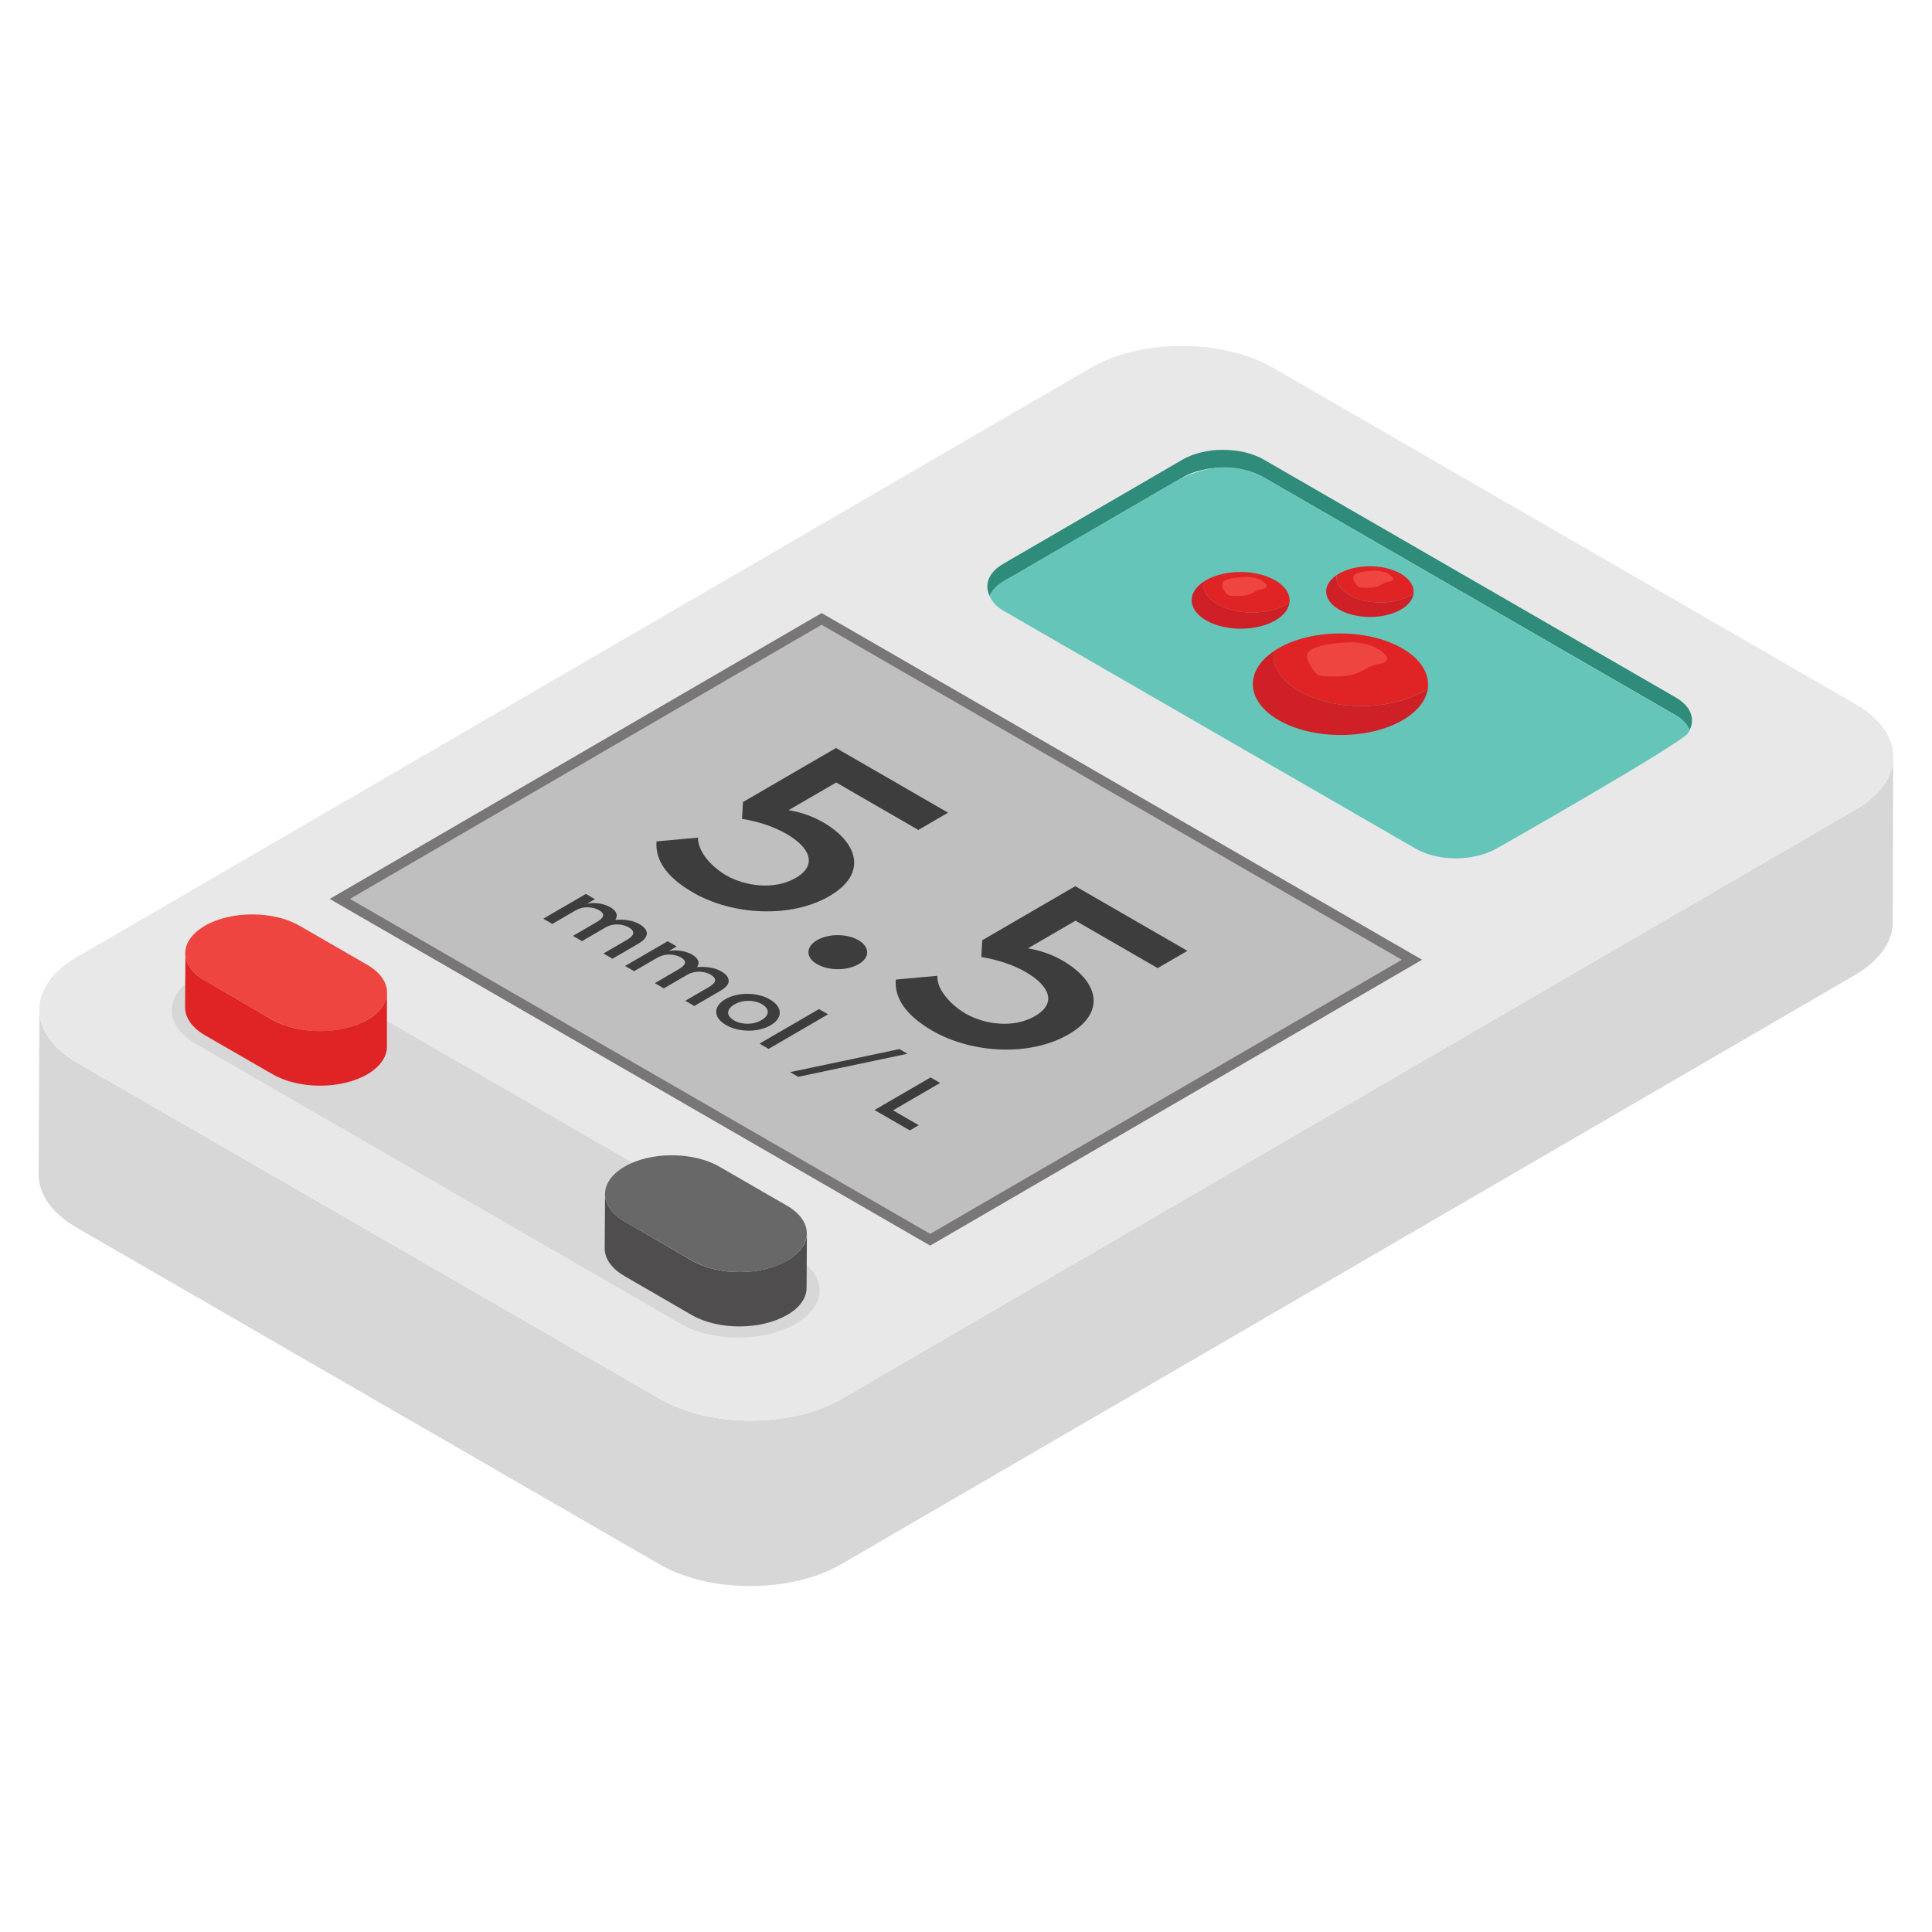 <?xml version="1.0" encoding="utf-8"?>
<!-- Generator: Adobe Illustrator 18.0.0, SVG Export Plug-In . SVG Version: 6.00 Build 0)  -->
<!DOCTYPE svg PUBLIC "-//W3C//DTD SVG 1.1//EN" "http://www.w3.org/Graphics/SVG/1.1/DTD/svg11.dtd">
<svg version="1.1" id="Layer_1" xmlns="http://www.w3.org/2000/svg" xmlns:xlink="http://www.w3.org/1999/xlink" x="0px" y="0px"
	 viewBox="0 0 50 50" enable-background="new 0 0 50 50" xml:space="preserve">
<g>
	<g>
		<g>
			<g enable-background="new    ">
				<g>
					<path fill="#D7D7D7" d="M48.996,19.593l-0.011,4.28c0,0.482-0.325,0.975-0.965,1.353L21.772,40.481
						c-1.301,0.755-3.41,0.755-4.71,0L1.986,31.773C1.336,31.396,1,30.902,1,30.399l0.021-4.249
						c0,0.482,0.336,0.986,0.976,1.353l15.076,8.697c1.301,0.755,3.42,0.755,4.71,0l26.248-15.254
						C48.671,20.579,48.996,20.086,48.996,19.593z"/>
				</g>
				<g>
					<path fill="#E8E8E8" d="M48.016,18.22c1.306,0.754,1.313,1.976,0.015,2.73L21.785,36.202
						c-1.298,0.754-3.408,0.754-4.714,0L2.001,27.501c-1.306-0.754-1.313-1.976-0.015-2.73L28.231,9.518
						c1.298-0.754,3.408-0.754,4.714-0L48.016,18.22z"/>
				</g>
			</g>
		</g>
		<g>
			<g>
				<path fill="#D7D7D7" d="M20.59,32.53c0.824,0.476,0.828,1.249,0.01,1.725c-0.825,0.48-2.16,0.48-2.984,0.004
					L5.069,27.015c-0.831-0.479-0.835-1.253-0.01-1.733c0.819-0.476,2.154-0.476,2.984,0.004L20.59,32.53z"/>
			</g>
			<g>
				<polygon fill="#787677" points="36.803,24.838 24.073,32.236 8.533,23.264 21.264,15.866 				"/>
				<polygon fill="#BFBFBF" points="9.056,23.263 21.263,16.169 36.28,24.839 24.073,31.933 				"/>
			</g>
			<g>
				<path fill="#2F8B7A" d="M25.963,15.054l4.645-2.7c0.579-0.337,1.52-0.333,2.096,0l10.663,6.156
					c0.189,0.11,0.294,0.242,0.361,0.381c0.142-0.29,0.036-0.612-0.361-0.842l-10.663-6.156
					c-0.576-0.333-1.517-0.337-2.096,0l-4.645,2.699c-0.39,0.227-0.49,0.546-0.352,0.833
					C25.676,15.29,25.779,15.16,25.963,15.054z"/>
				<path fill="#66C5B9" d="M43.73,18.89c-0.011,0.021-0.021,0.052-0.032,0.073c-0.219,0.306-5.073,3.058-4.973,3
					c-0.593,0.331-1.497,0.338-2.088,0l-10.669-6.158c-0.189-0.105-0.294-0.241-0.357-0.378
					c0.174-0.391,0.613-0.485,1.07-0.797c0.1-0.058,3.95-2.292,3.85-2.235c0.657-0.308,1.383-0.47,2.172-0.042
					l10.659,6.158C43.562,18.617,43.667,18.754,43.73,18.89z"/>
			</g>
		</g>
		<g>
			<g enable-background="new    ">
				<g>
					<path fill="#EE4541" d="M9.501,24.968c0.684,0.395,0.687,1.031,0.014,1.423c-0.679,0.395-1.778,0.395-2.462,0
						l-1.748-1.009c-0.678-0.392-0.682-1.028-0.002-1.423c0.674-0.392,1.773-0.392,2.451,0L9.501,24.968z"/>
				</g>
			</g>
			<g enable-background="new    ">
				<g>
					<path fill="#E02426" d="M10.014,27.092c0,0.259-0.173,0.51-0.501,0.708c-0.682,0.397-1.779,0.397-2.461,0
						l-1.753-1.01C4.963,26.591,4.79,26.332,4.79,26.073l0.009-1.391c0,0.25,0.173,0.51,0.509,0.7l1.744,1.011
						c0.682,0.388,1.779,0.388,2.461,0c0.337-0.199,0.501-0.45,0.501-0.708V27.092z"/>
				</g>
			</g>
		</g>
		<g>
			<path fill="#4F4D4D" d="M20.883,31.922l-0.009,1.407c0,0.25-0.164,0.51-0.501,0.7
				c-0.682,0.397-1.779,0.397-2.461,0.009l-1.744-1.01c-0.345-0.199-0.518-0.458-0.518-0.717l0.009-1.407
				c0,0.259,0.173,0.518,0.518,0.716l1.744,1.011c0.673,0.388,1.779,0.388,2.452-0.009
				C20.71,32.432,20.883,32.173,20.883,31.922z"/>
			<g>
				<path fill="#686868" d="M20.369,31.204c0.678,0.392,0.682,1.028,0.008,1.42
					c-0.679,0.395-1.778,0.395-2.456,0.003l-1.748-1.009c-0.684-0.395-0.687-1.031-0.008-1.426
					c0.674-0.392,1.773-0.392,2.456,0.003L20.369,31.204z"/>
			</g>
		</g>
		<g>
			<g>
				<path fill="#3D3D3D" d="M16.551,23.918c0.237,0.137,0.275,0.326-0.025,0.501l-0.676,0.393l-0.233-0.135
					l0.605-0.352c0.204-0.118,0.22-0.226,0.051-0.324c-0.08-0.046-0.175-0.072-0.284-0.077
					c-0.11-0.004-0.214,0.02-0.313,0.075l-0.614,0.357l-0.234-0.135l0.605-0.352
					c0.182-0.106,0.254-0.207,0.071-0.313c-0.081-0.047-0.177-0.072-0.29-0.075
					c-0.113-0.004-0.22,0.024-0.323,0.083l-0.597,0.347l-0.234-0.135l1.103-0.641l0.234,0.135l-0.201,0.117
					c0.101-0.02,0.204-0.022,0.311-0.005c0.256,0.039,0.562,0.21,0.417,0.424
					C16.177,23.786,16.386,23.823,16.551,23.918z"/>
			</g>
			<g>
				<polygon fill="#3D3D3D" points="23.486,27.271 20.656,27.868 20.447,27.747 23.277,27.15 				"/>
			</g>
			<g>
				<polygon fill="#3D3D3D" points="21.43,26.25 19.891,27.145 19.656,27.009 21.195,26.115 				"/>
			</g>
			<g>
				<path fill="#3D3D3D" d="M19.942,26.535c-0.317,0.184-0.814,0.188-1.153-0.008c-0.345-0.199-0.326-0.488-0.017-0.668
					c0.31-0.18,0.809-0.193,1.154,0.007C20.271,26.066,20.254,26.354,19.942,26.535z M19.349,26.495
					c0.133-0.001,0.252-0.033,0.358-0.095c0.224-0.13,0.208-0.298,0.011-0.412
					c-0.199-0.115-0.491-0.121-0.712,0.008c-0.222,0.129-0.206,0.298-0.01,0.412
					C19.098,26.466,19.215,26.495,19.349,26.495"/>
			</g>
			<g>
				<path fill="#3D3D3D" d="M18.669,25.141c0.125,0.072,0.188,0.153,0.19,0.242c0.001,0.089-0.07,0.174-0.215,0.259
					l-0.676,0.393l-0.233-0.135l0.605-0.352c0.204-0.118,0.22-0.226,0.051-0.324
					c-0.156-0.09-0.394-0.113-0.597-0.002l-0.614,0.357l-0.234-0.135l0.605-0.352
					c0.182-0.106,0.254-0.207,0.071-0.313c-0.081-0.047-0.177-0.072-0.29-0.075
					c-0.113-0.004-0.22,0.024-0.323,0.083l-0.597,0.347L16.176,25l1.103-0.641l0.233,0.135l-0.201,0.117
					c0.383-0.075,0.911,0.149,0.729,0.418C18.294,25.009,18.504,25.046,18.669,25.141z"/>
			</g>
			<g>
				<polygon fill="#3D3D3D" points="24.33,28.027 23.112,28.735 23.777,29.12 23.546,29.255 22.632,28.727 
					24.083,27.884 				"/>
			</g>
		</g>
		<g>
			<g>
				<path fill="#3D3D3D" d="M24.536,21.032l-0.769,0.447l-2.126-1.228l-1.231,0.715
					c0.324,0.056,0.621,0.159,0.892,0.315c0.891,0.515,1.173,1.324,0.162,1.911
					c-0.997,0.579-2.506,0.496-3.522-0.09c-0.676-0.39-0.992-0.834-0.951-1.327l1.072-0.097
					c0.002,0.403,0.396,0.783,0.739,0.981c0.456,0.263,1.226,0.391,1.79,0.062c0.59-0.343,0.349-0.801-0.238-1.14
					c-0.325-0.187-0.708-0.315-1.151-0.39l0.025-0.434l2.408-1.399L24.536,21.032z"/>
			</g>
			<g>
				<path fill="#3D3D3D" d="M22.214,24.33c0.29,0.168,0.315,0.444,0.009,0.622c-0.309,0.179-0.786,0.169-1.078,0
					c-0.31-0.179-0.285-0.455,0.002-0.622C21.437,24.161,21.913,24.156,22.214,24.33z"/>
			</g>
			<g>
				<path fill="#3D3D3D" d="M30.73,24.608l-0.769,0.447l-2.126-1.228l-1.231,0.715
					c0.324,0.056,0.626,0.162,0.891,0.315c0.904,0.522,1.173,1.324,0.162,1.911
					c-1,0.581-2.505,0.497-3.522-0.09c-0.676-0.39-0.992-0.834-0.951-1.327l1.072-0.097
					c0,0.044,0.006,0.103,0.023,0.169c0.029,0.183,0.273,0.556,0.716,0.812
					c0.467,0.27,1.227,0.39,1.79,0.062c0.599-0.348,0.346-0.803-0.238-1.14
					c-0.319-0.184-0.708-0.315-1.151-0.39l0.025-0.434l2.408-1.399L30.73,24.608z"/>
			</g>
		</g>
	</g>
	<g>
		<g>
			<g>
				<path fill="#CF2027" d="M33.628,17.887c-0.49-0.284-0.712-0.664-0.663-1.033c-0.763,0.516-0.72,1.294,0.128,1.784
					c0.887,0.512,2.325,0.512,3.207,0c0.395-0.23,0.613-0.523,0.654-0.825c-0.037,0.025-0.076,0.051-0.117,0.074
					C35.954,18.4,34.517,18.4,33.628,17.887z"/>
				<path fill="#E02426" d="M36.29,16.779c-0.889-0.514-2.325-0.514-3.209,0c-0.041,0.023-0.08,0.049-0.117,0.074
					c-0.049,0.37,0.173,0.749,0.663,1.033c0.889,0.514,2.325,0.514,3.209,0c0.041-0.023,0.08-0.049,0.117-0.074
					C37,17.443,36.781,17.064,36.29,16.779z"/>
			</g>
			<path fill="#EE4541" d="M34.54,16.653c0.228-0.028,0.46-0.044,0.687-0.009c0.227,0.035,0.451,0.126,0.614,0.289
				c0.029,0.029,0.057,0.063,0.059,0.103c0.004,0.088-0.106,0.127-0.192,0.144
				c-0.09,0.018-0.18,0.041-0.264,0.078c-0.089,0.04-0.171,0.095-0.259,0.136
				c-0.263,0.123-0.566,0.117-0.856,0.109c-0.07-0.002-0.142-0.005-0.205-0.035
				c-0.079-0.038-0.131-0.114-0.177-0.188c-0.093-0.149-0.204-0.345-0.022-0.46
				C34.103,16.709,34.336,16.678,34.54,16.653z"/>
		</g>
		<g>
			<g>
				<path fill="#CF2027" d="M31.513,15.637c-0.274-0.159-0.398-0.371-0.371-0.578
					c-0.426,0.288-0.402,0.723,0.072,0.997c0.496,0.286,1.3,0.286,1.792,0c0.221-0.128,0.343-0.293,0.365-0.461
					c-0.021,0.014-0.042,0.028-0.065,0.041C32.813,15.924,32.011,15.924,31.513,15.637z"/>
				<path fill="#E02426" d="M33.001,15.018c-0.497-0.287-1.3-0.287-1.794,0c-0.023,0.013-0.045,0.027-0.065,0.041
					c-0.027,0.207,0.097,0.419,0.371,0.578c0.497,0.287,1.3,0.287,1.794,0c0.023-0.013,0.045-0.027,0.065-0.041
					C33.398,15.389,33.276,15.177,33.001,15.018z"/>
			</g>
			<path fill="#EE4541" d="M32.023,14.947c0.128-0.015,0.257-0.025,0.384-0.005c0.127,0.02,0.252,0.071,0.343,0.161
				c0.016,0.016,0.032,0.035,0.033,0.058c0.002,0.049-0.059,0.071-0.107,0.081
				c-0.05,0.01-0.101,0.023-0.147,0.044c-0.05,0.022-0.096,0.053-0.145,0.076
				c-0.147,0.069-0.316,0.065-0.479,0.061c-0.039-0.001-0.08-0.003-0.115-0.02
				c-0.044-0.021-0.073-0.064-0.099-0.105c-0.052-0.084-0.114-0.193-0.012-0.257
				C31.779,14.978,31.909,14.961,32.023,14.947z"/>
		</g>
		<g>
			<g>
				<path fill="#CF2027" d="M34.922,15.4c-0.245-0.142-0.356-0.331-0.331-0.516
					c-0.381,0.258-0.359,0.646,0.064,0.891c0.443,0.256,1.161,0.256,1.601,0c0.197-0.115,0.306-0.261,0.327-0.412
					c-0.018,0.013-0.038,0.025-0.058,0.037C36.083,15.657,35.365,15.657,34.922,15.4z"/>
				<path fill="#E02426" d="M36.251,14.847c-0.444-0.257-1.161-0.257-1.602,0c-0.02,0.012-0.04,0.024-0.058,0.037
					c-0.024,0.185,0.086,0.374,0.331,0.516c0.444,0.257,1.161,0.257,1.602,0c0.02-0.012,0.04-0.024,0.058-0.037
					C36.605,15.179,36.495,14.989,36.251,14.847z"/>
			</g>
			<path fill="#EE4541" d="M35.377,14.784c0.114-0.014,0.23-0.022,0.343-0.004c0.113,0.018,0.225,0.063,0.306,0.144
				c0.014,0.014,0.029,0.031,0.029,0.052c0.002,0.044-0.053,0.063-0.096,0.072c-0.045,0.009-0.09,0.02-0.132,0.039
				c-0.045,0.02-0.085,0.047-0.129,0.068c-0.131,0.061-0.282,0.059-0.427,0.054
				c-0.035-0.001-0.071-0.002-0.102-0.018c-0.039-0.019-0.065-0.057-0.088-0.094c-0.047-0.075-0.102-0.172-0.011-0.23
				C35.158,14.812,35.275,14.797,35.377,14.784z"/>
		</g>
	</g>
</g>
</svg>
